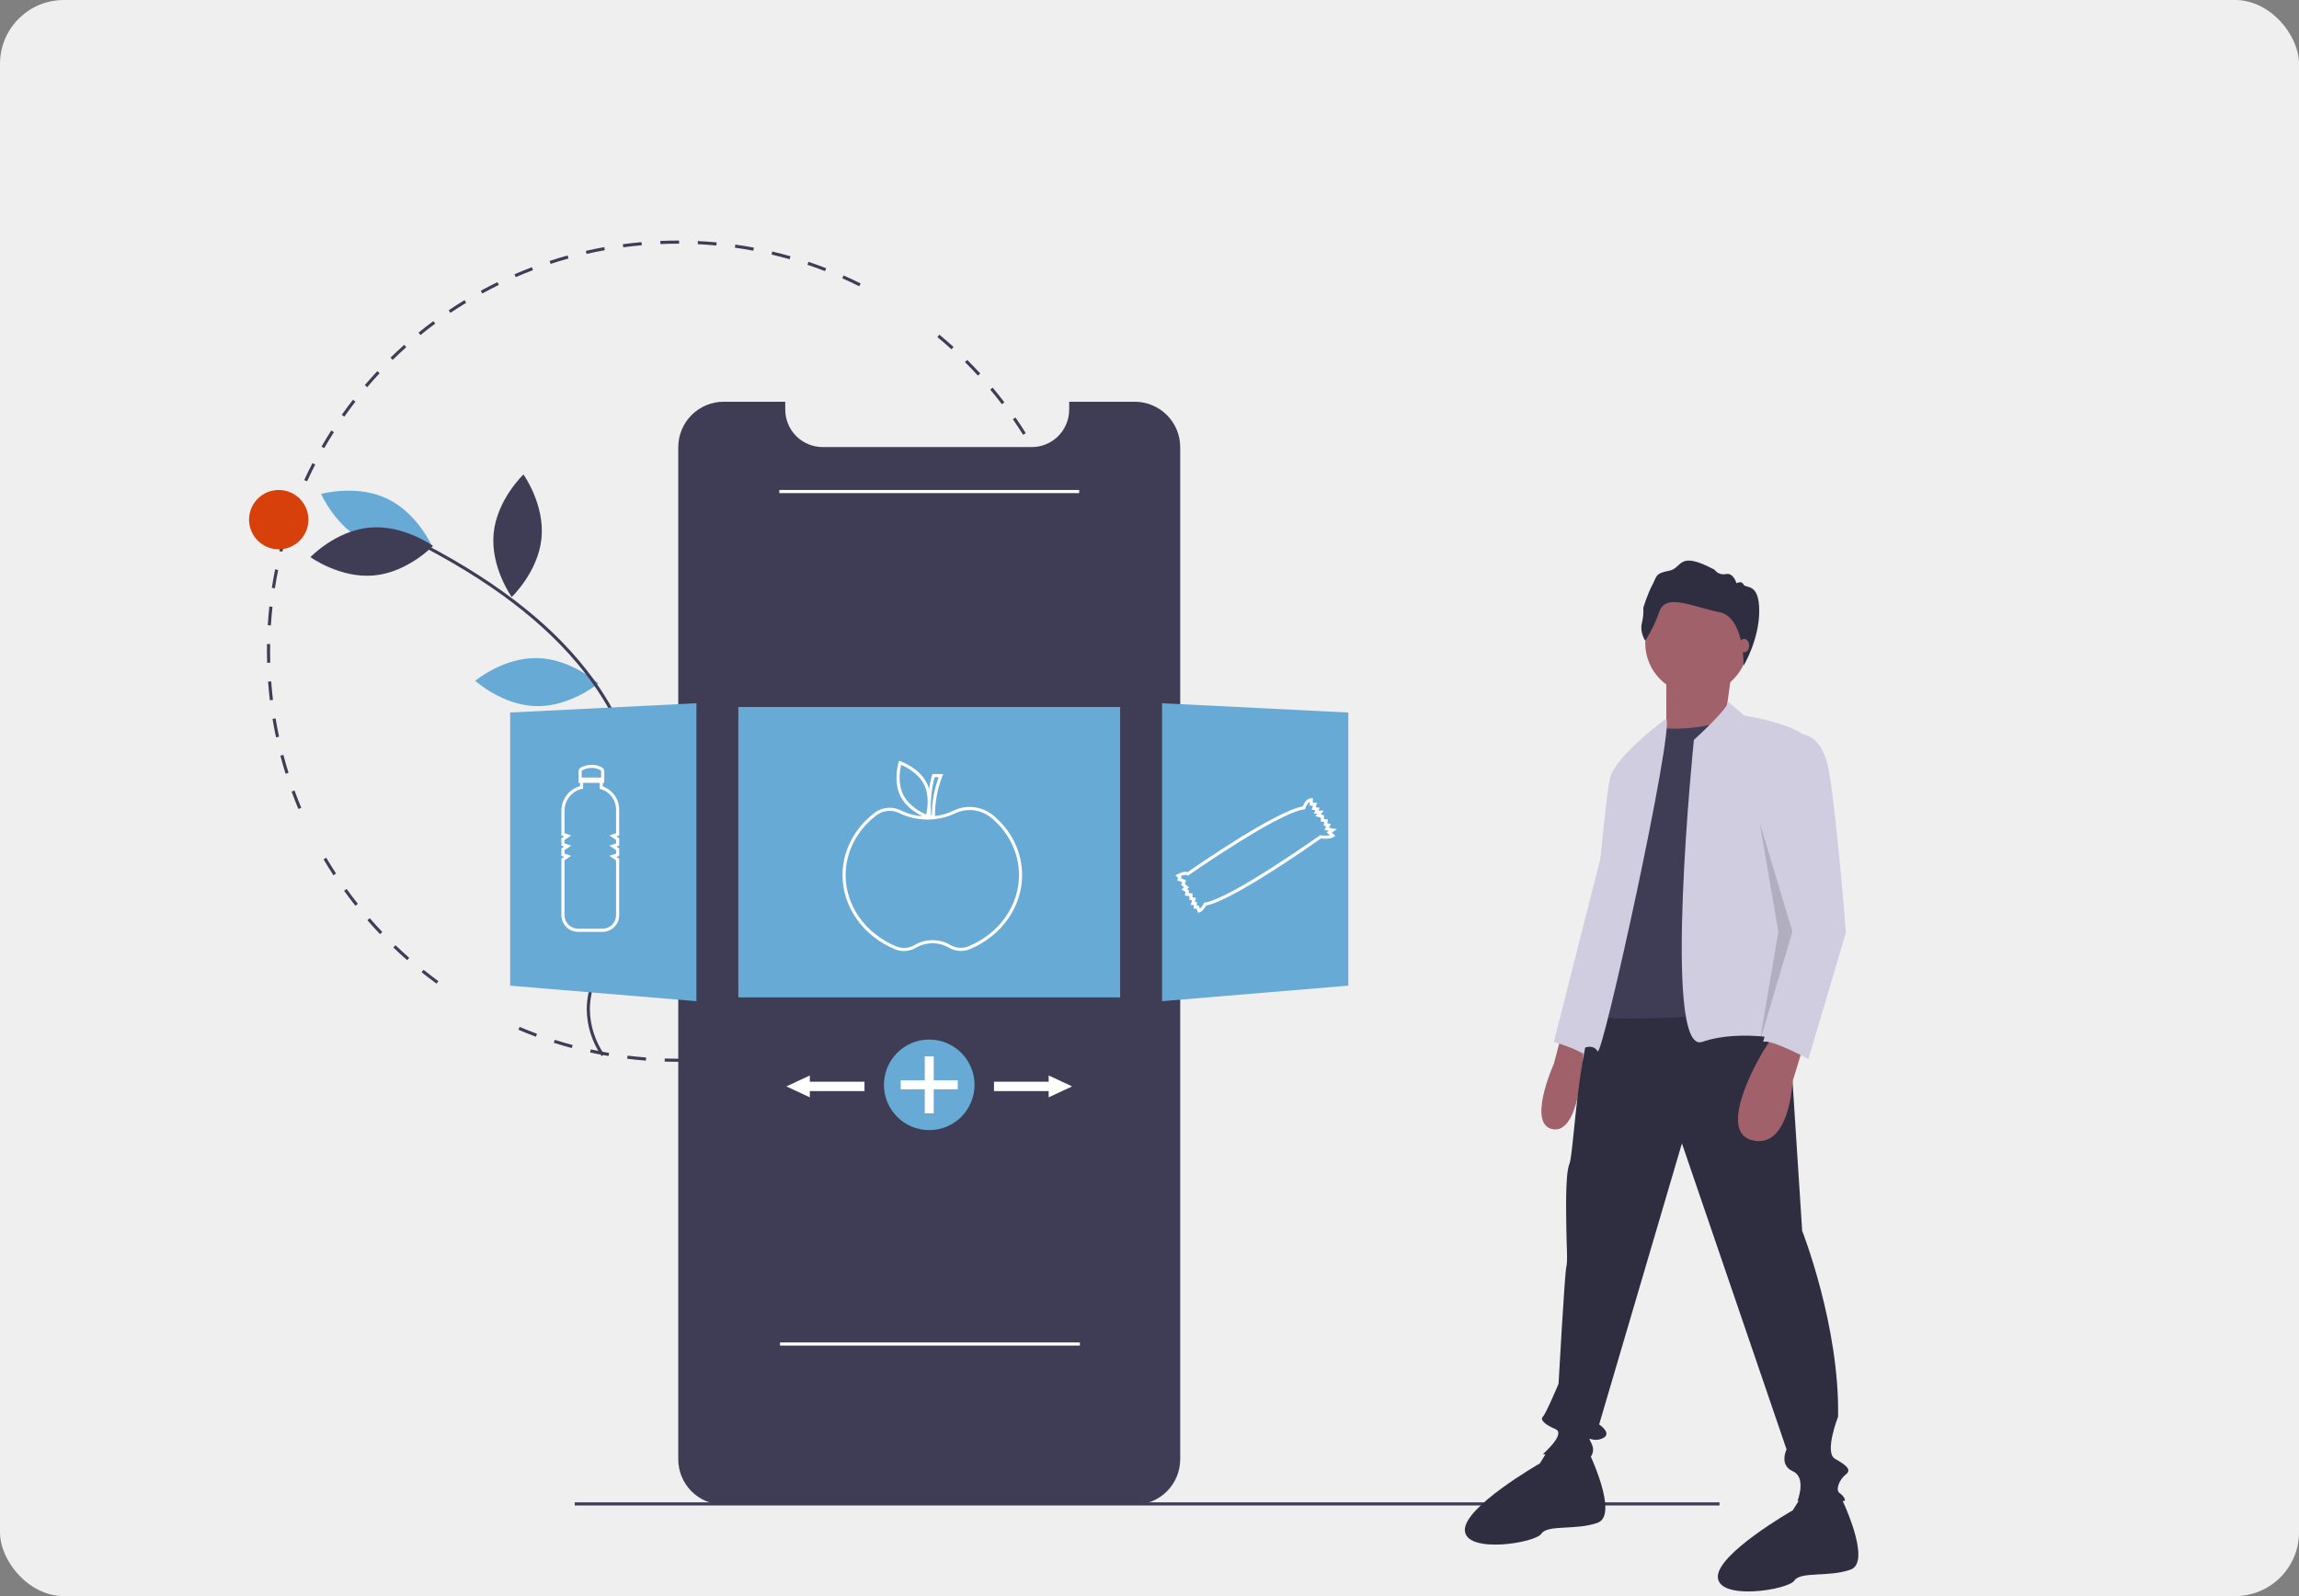 <svg width="360" height="250" viewBox="0 0 360 250" fill="none" xmlns="http://www.w3.org/2000/svg">
<rect x="0" y="0" width="360" height="250" fill="#808080" stroke="none"/>
<rect width="360" height="250" rx="10" fill="#EFEFEF"/>
<g clip-path="url(#clip0)">
<path d="M106.119 166.313C105.441 166.313 104.755 166.302 104.083 166.281L104.098 165.793C105.064 165.823 106.05 165.831 107.02 165.818L107.027 166.307C106.725 166.311 106.422 166.313 106.119 166.313ZM109.97 166.2L109.941 165.712C110.908 165.655 111.888 165.574 112.853 165.473L112.904 165.959C111.932 166.061 110.945 166.142 109.97 166.2ZM101.143 166.124C100.167 166.049 99.181 165.951 98.212 165.832L98.272 165.347C99.233 165.464 100.212 165.562 101.18 165.636L101.143 166.124ZM115.825 165.586L115.752 165.102C116.713 164.956 117.681 164.787 118.63 164.599L118.725 165.078C117.769 165.268 116.794 165.439 115.825 165.586ZM95.299 165.407C94.335 165.244 93.362 165.056 92.407 164.849L92.511 164.37C93.459 164.576 94.424 164.763 95.38 164.924L95.299 165.407ZM121.6 164.438L121.482 163.963C122.426 163.73 123.374 163.472 124.302 163.197L124.441 163.666C123.506 163.943 122.55 164.203 121.6 164.438ZM89.545 164.158C88.6 163.906 87.648 163.63 86.718 163.335L86.865 162.869C87.789 163.161 88.733 163.435 89.671 163.685L89.545 164.158ZM127.244 162.763L127.084 162.302C127.999 161.983 128.92 161.639 129.821 161.278L130.003 161.733C129.095 162.096 128.167 162.443 127.244 162.763H127.244ZM83.924 162.38C83.005 162.043 82.082 161.679 81.178 161.298L81.368 160.847C82.265 161.225 83.181 161.586 84.093 161.921L83.924 162.38ZM132.705 160.578L132.502 160.133C133.381 159.734 134.265 159.307 135.129 158.866L135.352 159.301C134.481 159.746 133.591 160.176 132.705 160.578H132.705ZM137.938 157.904L137.695 157.479C138.539 156.998 139.381 156.492 140.197 155.975L140.458 156.388C139.636 156.909 138.788 157.419 137.938 157.904H137.938ZM142.908 154.759L142.628 154.359C143.422 153.804 144.214 153.223 144.983 152.632L145.281 153.02C144.506 153.615 143.708 154.2 142.908 154.759ZM68.363 154.071C67.574 153.497 66.785 152.896 66.019 152.285L66.324 151.903C67.085 152.51 67.867 153.106 68.65 153.675L68.363 154.071ZM147.573 151.174L147.258 150.8C147.998 150.175 148.734 149.524 149.447 148.865L149.779 149.224C149.061 149.889 148.319 150.544 147.573 151.174H147.573ZM63.76 150.395C63.024 149.751 62.294 149.081 61.589 148.404L61.927 148.051C62.627 148.723 63.352 149.388 64.082 150.027L63.76 150.395ZM151.895 147.176L151.547 146.833C152.229 146.141 152.904 145.426 153.552 144.706L153.916 145.033C153.262 145.759 152.582 146.48 151.895 147.176ZM59.511 146.317C58.837 145.608 58.171 144.875 57.531 144.138L57.901 143.818C58.535 144.549 59.196 145.276 59.866 145.98L59.511 146.317ZM155.837 142.801L155.459 142.49C156.075 141.74 156.682 140.966 157.263 140.189L157.655 140.482C157.07 141.265 156.458 142.045 155.837 142.801L155.837 142.801ZM55.653 141.872C55.047 141.107 54.451 140.317 53.88 139.524L54.277 139.238C54.843 140.025 55.435 140.809 56.036 141.569L55.653 141.872ZM159.365 138.083L158.961 137.808C159.506 137.005 160.04 136.178 160.548 135.351L160.965 135.607C160.453 136.44 159.915 137.273 159.365 138.083L159.365 138.083ZM52.217 137.097C51.684 136.28 51.162 135.44 50.666 134.598L51.088 134.35C51.58 135.185 52.097 136.019 52.626 136.83L52.217 137.097ZM162.45 133.059L162.022 132.823C162.492 131.973 162.948 131.101 163.379 130.229L163.817 130.446C163.383 131.324 162.923 132.203 162.45 133.059ZM165.062 127.772L164.614 127.576C165.004 126.686 165.378 125.774 165.727 124.867L166.183 125.042C165.832 125.957 165.455 126.875 165.062 127.772ZM46.725 126.717C46.35 125.817 45.991 124.896 45.658 123.98L46.118 123.813C46.448 124.722 46.805 125.636 47.177 126.529L46.725 126.717ZM167.177 122.262L166.713 122.108C167.018 121.189 167.306 120.249 167.569 119.314L168.04 119.446C167.775 120.388 167.485 121.336 167.177 122.262ZM44.716 121.19C44.425 120.258 44.151 119.306 43.903 118.36L44.376 118.236C44.623 119.175 44.894 120.12 45.183 121.045L44.716 121.19ZM168.771 116.594L168.295 116.483C168.514 115.541 168.714 114.578 168.89 113.622L169.371 113.711C169.194 114.674 168.992 115.644 168.771 116.594V116.594ZM43.222 115.495C43.018 114.54 42.834 113.567 42.674 112.602L43.156 112.522C43.315 113.479 43.498 114.445 43.7 115.393L43.222 115.495ZM169.837 110.804L169.352 110.737C169.484 109.779 169.595 108.803 169.683 107.834L170.17 107.878C170.082 108.854 169.97 109.838 169.837 110.804V110.804ZM42.258 109.687C42.143 108.719 42.048 107.733 41.977 106.756L42.465 106.72C42.535 107.69 42.63 108.668 42.744 109.629L42.258 109.687ZM170.369 104.941L169.88 104.919C169.924 103.95 169.946 102.967 169.946 101.997H170.435C170.435 102.974 170.413 103.964 170.369 104.941ZM41.828 103.815C41.812 103.216 41.803 102.604 41.803 101.997C41.803 101.621 41.806 101.245 41.813 100.87L42.302 100.879C42.295 101.251 42.292 101.624 42.292 101.997C42.292 102.599 42.301 103.207 42.317 103.802L41.828 103.815ZM42.418 97.959L41.93 97.928C41.991 96.951 42.075 95.964 42.18 94.995L42.666 95.047C42.562 96.01 42.479 96.989 42.418 97.959H42.418ZM169.63 94.975C169.533 94.011 169.398 93.541 169.256 92.581L169.74 92.509C169.883 93.477 170.006 94.215 170.104 95.186L169.63 94.975ZM43.047 92.15L42.564 92.076C42.714 91.108 42.888 90.133 43.081 89.177L43.561 89.274C43.369 90.222 43.196 91.19 43.047 92.15ZM168.763 89.701C168.576 88.747 168.366 87.786 168.137 86.847L168.612 86.731C168.843 87.678 169.055 88.646 169.243 89.607L168.763 89.701ZM44.206 86.424L43.731 86.305C43.969 85.357 44.232 84.402 44.513 83.466L44.981 83.606C44.702 84.536 44.441 85.484 44.206 86.424ZM167.381 84.024C167.108 83.093 166.81 82.156 166.495 81.239L166.957 81.08C167.275 82.004 167.575 82.948 167.85 83.886L167.381 84.024ZM45.889 80.82L45.428 80.658C45.753 79.734 46.104 78.805 46.471 77.897L46.925 78.08C46.56 78.981 46.212 79.903 45.889 80.82ZM165.481 78.498C165.124 77.598 164.742 76.695 164.345 75.813L164.792 75.612C165.192 76.501 165.577 77.411 165.936 78.318L165.481 78.498ZM48.085 75.392L47.64 75.188C48.049 74.298 48.483 73.406 48.932 72.536L49.367 72.76C48.921 73.624 48.49 74.509 48.085 75.392ZM163.088 73.182C162.65 72.319 162.186 71.454 161.709 70.611L162.135 70.37C162.615 71.219 163.083 72.091 163.524 72.961L163.088 73.182ZM50.769 70.192L50.345 69.948C50.833 69.1 51.347 68.252 51.874 67.427L52.287 67.69C51.764 68.509 51.253 69.351 50.769 70.192ZM160.214 68.104C159.697 67.282 159.156 66.462 158.606 65.668L159.007 65.389C159.562 66.189 160.108 67.015 160.628 67.844L160.214 68.104ZM53.917 65.262L53.517 64.98C54.081 64.18 54.671 63.383 55.27 62.611L55.656 62.911C55.062 63.677 54.477 64.468 53.917 65.262ZM156.887 63.307C156.298 62.535 155.684 61.768 155.062 61.026L155.437 60.712C156.064 61.459 156.682 62.233 157.276 63.011L156.887 63.307ZM57.501 60.642L57.128 60.325C57.761 59.582 58.42 58.842 59.088 58.126L59.446 58.46C58.783 59.17 58.129 59.904 57.501 60.642ZM153.136 58.83C152.479 58.115 151.797 57.406 151.11 56.724L151.455 56.377C152.147 57.065 152.834 57.779 153.496 58.499L153.136 58.83ZM61.488 56.369L61.146 56.02C61.845 55.335 62.569 54.659 63.297 54.009L63.622 54.374C62.9 55.019 62.182 55.69 61.488 56.369ZM148.991 54.711C148.271 54.058 147.528 53.414 146.782 52.797L147.094 52.42C147.845 53.042 148.594 53.691 149.32 54.349L148.991 54.711ZM65.845 52.478L65.536 52.099C66.293 51.483 67.075 50.875 67.86 50.293L68.151 50.686C67.372 51.264 66.596 51.867 65.845 52.478ZM70.536 49.001L70.263 48.596C71.073 48.051 71.906 47.517 72.74 47.01L72.995 47.428C72.167 47.931 71.34 48.461 70.536 49.001ZM75.522 45.969L75.287 45.539C76.144 45.071 77.022 44.616 77.897 44.188L78.112 44.627C77.243 45.052 76.372 45.503 75.522 45.969ZM134.548 44.835C133.678 44.402 132.787 43.983 131.899 43.59L132.096 43.143C132.991 43.539 133.89 43.961 134.767 44.398L134.548 44.835ZM80.76 43.406L80.566 42.958C81.461 42.569 82.377 42.197 83.287 41.852L83.461 42.309C82.557 42.652 81.649 43.021 80.76 43.406ZM129.194 42.468C128.288 42.117 127.361 41.782 126.439 41.473L126.594 41.009C127.524 41.321 128.458 41.659 129.37 42.013L129.194 42.468ZM86.216 41.335L86.064 40.87C86.993 40.565 87.942 40.278 88.882 40.017L89.013 40.489C88.079 40.748 87.138 41.032 86.216 41.335ZM123.647 40.607C122.715 40.342 121.763 40.094 120.82 39.871L120.932 39.395C121.883 39.62 122.841 39.869 123.782 40.137L123.647 40.607ZM91.846 39.772L91.737 39.295C92.69 39.078 93.661 38.879 94.622 38.706L94.709 39.187C93.755 39.359 92.792 39.556 91.846 39.772ZM117.961 39.267C117.008 39.088 116.038 38.929 115.077 38.794L115.145 38.31C116.113 38.446 117.091 38.606 118.051 38.786L117.961 39.267ZM97.596 38.734L97.531 38.25C98.499 38.12 99.484 38.012 100.458 37.927L100.5 38.414C99.534 38.498 98.557 38.606 97.596 38.734ZM112.175 38.454C111.211 38.363 110.231 38.293 109.26 38.246L109.284 37.758C110.262 37.805 111.25 37.876 112.221 37.967L112.175 38.454ZM103.417 38.227L103.396 37.738C104.295 37.701 105.211 37.681 106.119 37.681L106.341 37.682L106.339 38.171L106.119 38.17C105.218 38.17 104.309 38.19 103.417 38.227V38.227Z" fill="#3F3D56"/>
<path d="M184.809 70.047V228.563C184.807 230.451 184.056 232.262 182.72 233.596C181.385 234.931 179.574 235.681 177.686 235.682H113.333C112.397 235.683 111.471 235.5 110.606 235.143C109.741 234.786 108.956 234.262 108.294 233.601C107.632 232.939 107.107 232.154 106.75 231.29C106.392 230.425 106.208 229.499 106.209 228.563V70.047C106.209 69.112 106.393 68.185 106.751 67.321C107.109 66.457 107.634 65.671 108.296 65.01C108.957 64.348 109.742 63.824 110.607 63.466C111.471 63.108 112.397 62.924 113.333 62.924H122.963V64.159C122.963 65.714 123.581 67.206 124.68 68.306C125.78 69.406 127.272 70.025 128.827 70.025H161.558C162.81 70.028 164.029 69.627 165.035 68.881C165.238 68.733 165.431 68.571 165.612 68.397C166.185 67.85 166.641 67.192 166.952 66.463C167.263 65.735 167.423 64.951 167.422 64.159V62.924H177.686C178.621 62.923 179.548 63.107 180.412 63.465C181.276 63.823 182.062 64.348 182.723 65.01C183.385 65.671 183.91 66.457 184.268 67.321C184.625 68.185 184.81 69.112 184.809 70.047Z" fill="#3F3D56"/>
<path d="M175.401 110.739H115.618V156.225H175.401V110.739Z" fill="#67AAD5"/>
<path d="M84.136 103.075C89.459 103.189 93.693 107.046 93.693 107.046C93.693 107.046 89.298 110.718 83.975 110.604C78.652 110.49 74.418 106.633 74.418 106.633C74.418 106.633 78.814 102.961 84.136 103.075Z" fill="#67AAD5"/>
<path d="M57.376 84.906C62.185 87.19 67.7 85.641 67.7 85.641C67.7 85.641 65.417 80.388 60.608 78.103C55.799 75.818 50.285 77.368 50.285 77.368C50.285 77.368 52.567 82.621 57.376 84.906Z" fill="#67AAD5"/>
<path d="M57.865 82.635C63.167 82.151 67.808 85.508 67.808 85.508C67.808 85.508 63.852 89.651 58.551 90.135C53.249 90.62 48.608 87.263 48.608 87.263C48.608 87.263 52.563 83.12 57.865 82.635Z" fill="#3F3D56"/>
<path d="M77.3 83.553C76.792 88.853 80.129 93.508 80.129 93.508C80.129 93.508 84.289 89.572 84.797 84.272C85.305 78.972 81.969 74.317 81.969 74.317C81.969 74.317 77.808 78.253 77.3 83.553Z" fill="#3F3D56"/>
<path d="M102.27 116.056C99.489 120.596 100.445 126.243 100.445 126.243C100.445 126.243 105.911 124.53 108.692 119.99C111.473 115.45 110.516 109.802 110.516 109.802C110.516 109.802 105.05 111.516 102.27 116.056Z" fill="#3F3D56"/>
<path d="M94.202 165.417L94.607 165.144C93.179 163.071 92.399 160.62 92.366 158.102C92.378 154.42 94.186 151.014 95.936 147.721C96.26 147.109 96.584 146.5 96.895 145.891C98.202 143.407 99.243 140.793 100.002 138.091C102.715 128.009 100.044 116.113 92.856 106.27C87.155 98.462 78.655 91.635 66.872 85.397L66.643 85.829C78.359 92.031 86.804 98.812 92.461 106.559C99.562 116.283 102.205 128.023 99.529 137.964C98.78 140.633 97.751 143.215 96.46 145.668C96.149 146.275 95.827 146.882 95.504 147.491C93.727 150.837 91.889 154.298 91.877 158.101C91.909 160.716 92.719 163.263 94.202 165.417Z" fill="#3F3D56"/>
<path d="M43.647 86.04C46.213 86.04 48.293 83.959 48.293 81.393C48.293 78.827 46.213 76.747 43.647 76.747C41.08 76.747 39 78.827 39 81.393C39 83.959 41.08 86.04 43.647 86.04Z" fill="#D8400B"/>
<path d="M109.054 156.815L79.887 154.385V111.606L109.054 110.148V156.815Z" fill="#67AAD5"/>
<path d="M181.965 156.815L211.132 154.385V111.606L181.965 110.148V156.815Z" fill="#67AAD5"/>
<path d="M155.648 127.812C154.78 127.062 153.71 126.585 152.573 126.44C151.435 126.296 150.28 126.49 149.253 126.999C148.36 127.43 147.4 127.705 146.414 127.811C146.39 125.676 146.782 123.556 147.568 121.571L147.697 121.238H145.983L145.934 121.418C145.743 122.12 145.592 122.832 145.483 123.552C145.39 123.24 145.27 122.937 145.124 122.646C143.922 120.262 141.144 119.287 141.026 119.247L140.789 119.166L140.713 119.404C140.676 119.523 139.808 122.337 141.011 124.721C141.872 126.428 143.54 127.412 144.462 127.848C143.295 127.773 142.155 127.468 141.107 126.951C140.453 126.614 139.718 126.468 138.986 126.53C138.253 126.592 137.553 126.859 136.965 127.301C133.764 129.733 131.928 133.298 131.928 137.082C131.928 142.054 135.148 146.606 140.13 148.68C140.579 148.867 141.061 148.963 141.548 148.962C142.224 148.962 142.887 148.78 143.468 148.435C144.24 147.986 145.117 147.749 146.011 147.747C146.904 147.745 147.782 147.979 148.557 148.425C149.057 148.72 149.619 148.895 150.199 148.936C150.779 148.977 151.36 148.883 151.897 148.66C156.851 146.578 160.051 142.033 160.051 137.082C160.051 133.539 158.487 130.246 155.648 127.812ZM146.357 121.727H146.987C146.279 123.623 145.918 125.631 145.921 127.655H145.809C145.657 125.662 145.843 123.658 146.357 121.727ZM141.448 124.5C140.535 122.691 140.935 120.533 141.112 119.805C141.802 120.095 143.773 121.053 144.688 122.866C145.6 124.676 145.2 126.833 145.023 127.561C144.332 127.27 142.36 126.31 141.448 124.5ZM151.708 148.21C151.241 148.403 150.736 148.484 150.232 148.449C149.728 148.413 149.239 148.26 148.805 148.003C147.955 147.513 146.991 147.256 146.01 147.258C145.029 147.26 144.066 147.521 143.218 148.015C142.784 148.273 142.297 148.427 141.793 148.464C141.29 148.501 140.785 148.421 140.318 148.229C135.518 146.231 132.417 141.856 132.417 137.082C132.417 133.452 134.183 130.029 137.261 127.69C137.851 127.244 138.571 127.004 139.311 127.005C139.858 127.005 140.397 127.135 140.883 127.386C142.222 128.025 143.686 128.361 145.171 128.37C146.655 128.379 148.123 128.06 149.47 127.437C150.412 126.971 151.47 126.793 152.512 126.926C153.554 127.059 154.534 127.496 155.329 128.183C158.059 130.523 159.562 133.684 159.562 137.082C159.562 141.836 156.479 146.203 151.708 148.21Z" fill="white"/>
<path d="M94.39 123.19V122.616H94.618V120.827C94.619 120.694 94.584 120.564 94.516 120.45C94.447 120.337 94.349 120.244 94.232 120.182C93.222 119.655 92.138 119.656 91.008 120.185C90.883 120.244 90.778 120.337 90.704 120.454C90.63 120.571 90.591 120.706 90.592 120.844V122.616H90.82V123.135C89.98 123.371 89.24 123.875 88.715 124.571C88.189 125.267 87.906 126.117 87.91 126.989V130.859L88.344 131.004L87.91 131.294V132.457L88.344 132.602L87.91 132.892V134.055L88.344 134.199L87.91 134.489V143.347C87.91 144.038 88.185 144.701 88.674 145.189C89.162 145.678 89.825 145.953 90.516 145.954H94.358C95.047 145.953 95.708 145.679 96.195 145.191C96.683 144.704 96.957 144.043 96.958 143.353V134.489L96.523 134.199L96.958 134.055V132.892L96.523 132.602L96.958 132.457V131.294L96.523 131.004L96.958 130.859V126.789C96.955 125.997 96.707 125.226 96.247 124.581C95.787 123.936 95.138 123.45 94.39 123.19ZM91.215 120.628C92.214 120.161 93.127 120.157 94.005 120.616C94.043 120.637 94.075 120.667 94.097 120.704C94.118 120.741 94.13 120.784 94.129 120.827V121.784H91.081V120.844C91.08 120.799 91.093 120.755 91.116 120.716C91.14 120.678 91.174 120.647 91.215 120.628ZM96.469 130.507L95.42 130.856L96.469 131.556V132.104L95.42 132.454L96.469 133.153V133.702L95.42 134.052L96.469 134.751V143.353C96.468 143.913 96.246 144.45 95.85 144.846C95.454 145.241 94.917 145.464 94.358 145.465H90.516C89.954 145.464 89.416 145.241 89.019 144.844C88.623 144.447 88.399 143.909 88.399 143.347V134.751L89.448 134.052L88.399 133.702V133.153L89.448 132.454L88.399 132.104V131.556L89.448 130.856L88.399 130.507V126.989C88.396 126.194 88.663 125.421 89.158 124.799C89.653 124.176 90.344 123.74 91.12 123.563L91.309 123.519V122.616H93.901V123.552L94.078 123.603C94.766 123.806 95.371 124.226 95.801 124.8C96.232 125.374 96.466 126.071 96.469 126.789V130.507Z" fill="white"/>
<path d="M209.343 129.887L208.112 129.641L208.402 129.061L207.837 128.948L207.935 128.361L207.318 128.258V127.701L206.818 127.558L207.293 126.965H206.468L206.641 126.535L206.031 126.433L206.238 125.708H205.579V125.032H205.334C204.564 125.032 204.134 125.947 203.993 126.314C199.74 127.055 187.39 135.609 185.981 136.593C185.395 136.403 184.527 136.848 184.345 136.947L184.058 137.104L184.472 137.518L184.349 137.888L185.109 138.173L184.942 138.589L185.421 138.988L184.991 139.311L185.638 139.699L185.524 140.266L186.247 140.37V140.938L186.667 141.022L186.457 141.755H186.923V142.335H187.378L187.584 142.952L187.796 142.91C188.288 142.811 188.709 142.131 188.874 141.829C192.97 141.098 205.616 132.2 206.847 131.329C208.284 131.501 208.812 131.117 208.869 131.072L209.103 130.885L208.544 130.42L209.343 129.887ZM206.816 130.832L206.721 130.819L206.642 130.875C206.502 130.974 192.633 140.8 188.679 141.365L188.553 141.383L188.495 141.498C188.344 141.807 188.139 142.087 187.89 142.325L187.731 141.846H187.412V141.266H187.106L187.283 140.646L186.736 140.537V139.946L186.106 139.855L186.185 139.457L185.866 139.265L186.209 139.008L185.528 138.441L185.748 137.891L184.962 137.596L185.032 137.386L184.88 137.234C185.248 137.081 185.692 136.968 185.883 137.082L186.019 137.164L186.149 137.072C186.288 136.975 200.063 127.34 204.208 126.775L204.362 126.754L204.408 126.605C204.48 126.374 204.733 125.789 205.09 125.59V126.197H205.59L205.41 126.826L205.961 126.917L205.746 127.454H206.275L205.977 127.827L206.829 128.07V128.672L207.372 128.763L207.277 129.335L207.678 129.415L207.388 129.995L208.089 130.135L207.728 130.376L208.247 130.809C207.776 130.905 207.29 130.912 206.816 130.832Z" fill="white"/>
<path d="M145.509 177.011C149.426 177.011 152.601 173.836 152.601 169.919C152.601 166.003 149.426 162.827 145.509 162.827C141.593 162.827 138.417 166.003 138.417 169.919C138.417 173.836 141.593 177.011 145.509 177.011Z" fill="#67AAD5"/>
<path d="M149.974 169.219H146.21V165.454H144.809V169.219H141.044V170.62H144.809V174.384H146.21V170.62H149.974V169.219Z" fill="white"/>
<path d="M167.877 170.164L164.209 168.452V169.43H155.649V170.897H164.209V171.876L167.877 170.164Z" fill="white"/>
<path d="M123.142 170.164L126.81 168.452V169.43H135.369V170.897H126.81V171.876L123.142 170.164Z" fill="white"/>
<path d="M269.253 235.314H90V235.803H269.253V235.314Z" fill="#3F3D56"/>
<path d="M168.986 76.747H122.033V77.236H168.986V76.747Z" fill="white"/>
<path d="M169.099 210.27H122.146V210.759H169.099V210.27Z" fill="white"/>
<path d="M244.542 161.972L243.32 166.618C243.32 166.618 238.918 176.4 243.32 176.889C247.722 177.378 247.966 164.172 247.966 164.172L244.542 161.972Z" fill="#A0616A"/>
<path d="M252.123 128.469L243.32 163.194C243.32 163.194 246.743 164.172 248.455 165.395L252.123 128.469Z" fill="#D0CDE1"/>
<path d="M279.757 154.88L282.203 192.784C282.203 192.784 288.072 207.702 287.827 221.886C287.827 221.886 285.626 227.51 287.338 228.488C289.05 229.467 290.028 230.2 289.05 230.934C288.072 231.668 287.338 233.379 288.072 233.868C288.805 234.358 289.05 235.091 288.805 235.091H281.469C281.469 235.091 282.936 231.423 280.735 230.445C278.534 229.467 279.757 227.021 279.757 227.021L263.372 179.09L250.411 223.108C250.411 223.108 252.612 224.576 250.901 225.309C249.189 226.043 248.455 224.576 249.189 226.043C249.922 227.51 248.944 228.244 248.944 228.488C248.944 228.733 241.608 227.755 241.608 227.755C241.608 227.755 245.276 224.576 243.564 223.842C241.852 223.108 241.119 222.375 241.608 221.886C242.097 221.397 244.053 216.75 244.053 216.75C244.053 216.75 245.031 199.143 245.276 198.409C245.52 197.675 245.276 194.252 245.276 192.54C245.276 190.828 245.031 183.981 245.765 182.269C246.499 180.557 247.232 159.526 251.145 157.081C255.058 154.635 279.757 154.88 279.757 154.88Z" fill="#2F2E41"/>
<path d="M248.7 227.266C248.7 227.266 253.591 237.292 250.167 238.515C246.743 239.738 242.341 238.759 241.363 240.227C240.385 241.694 229.625 243.406 229.38 239.738C229.136 236.069 241.119 229.222 241.119 229.222L242.68 226.709L248.7 227.266Z" fill="#2F2E41"/>
<path d="M288.316 234.602C288.316 234.602 293.207 244.629 289.784 245.851C286.36 247.074 281.958 246.096 280.98 247.563C280.002 249.03 269.242 250.742 268.997 247.074C268.753 243.406 280.735 236.558 280.735 236.558L282.296 234.045L288.316 234.602Z" fill="#2F2E41"/>
<path d="M265.696 108.782C270.153 108.782 273.766 105.169 273.766 100.712C273.766 96.255 270.153 92.642 265.696 92.642C261.239 92.642 257.626 96.255 257.626 100.712C257.626 105.169 261.239 108.782 265.696 108.782Z" fill="#A0616A"/>
<path d="M271.198 104.992L270.22 112.084L262.884 117.708L260.927 115.018V105.726L271.198 104.992Z" fill="#A0616A"/>
<path d="M259.704 114.04C259.704 114.04 267.285 114.774 271.198 112.084L279.024 158.303C279.024 158.303 251.39 160.504 250.167 159.037V144.609L255.058 121.132L259.704 114.04Z" fill="#3F3D56"/>
<path d="M270.525 109.874L273.154 112.084C273.154 112.084 283.914 113.796 283.181 116.73L280.246 151.456L281.224 163.194C281.224 163.194 272.91 160.993 266.552 163.194C260.193 165.395 265.245 115.898 265.245 115.898C265.245 115.898 271.074 110.599 270.525 109.874Z" fill="#D0CDE1"/>
<path d="M260.927 112.551C260.927 112.551 253.102 118.198 252.123 121.866C251.145 125.534 247.966 164.172 247.966 164.172C247.966 164.172 249.433 163.439 250.167 164.662C250.901 165.884 262.15 114.485 260.927 112.551Z" fill="#D0CDE1"/>
<path d="M282.447 163.683L280.694 169.404C280.694 169.404 280.246 180.068 274.377 178.601C268.508 177.133 276.089 164.662 276.089 164.662L277.801 161.972L282.447 163.683Z" fill="#A0616A"/>
<path d="M257.629 100.361C257.629 100.361 256.756 99.05 257.092 97.639C257.293 96.838 257.372 96.011 257.327 95.186C257.327 95.186 258.033 92.901 258.738 91.624C259.444 90.348 259.108 89.81 261.326 89.407C263.543 89.004 262.636 86.114 268.483 89.239C268.68 89.514 268.954 89.725 269.271 89.845C269.588 89.964 269.934 89.987 270.264 89.911C271.473 89.675 271.91 91.356 271.91 91.356C271.91 91.356 272.716 90.885 273.019 91.557C273.321 92.229 275.478 91.154 275.478 95.69C275.478 100.226 273.024 104.278 273.024 104.278C273.024 104.278 273.204 96.648 269.205 95.875C265.207 95.102 260.906 92.851 259.864 95.741C259.302 97.362 258.552 98.913 257.629 100.361Z" fill="#2F2E41"/>
<path d="M273.111 102.175C273.547 102.175 273.9 101.704 273.9 101.123C273.9 100.543 273.547 100.072 273.111 100.072C272.676 100.072 272.323 100.543 272.323 101.123C272.323 101.704 272.676 102.175 273.111 102.175Z" fill="#A0616A"/>
<path d="M281.225 115.018C281.225 115.018 285.137 114.04 286.36 120.643C287.583 127.246 289.05 146.076 289.05 146.076L283.181 165.884C283.181 165.884 277.312 162.705 276.089 163.194L280.708 145.997L276.823 128.468C276.823 128.468 280.246 115.018 281.225 115.018Z" fill="#D0CDE1"/>
<path opacity="0.15" d="M275.535 128.803L280.671 145.921L275.535 163.284L278.47 145.921L275.535 128.803Z" fill="black"/>
</g>
<defs>
<clipPath id="clip0">
<rect x="39" y="37.681" width="252" height="211.589" fill="white"/>
</clipPath>
</defs>
</svg>
